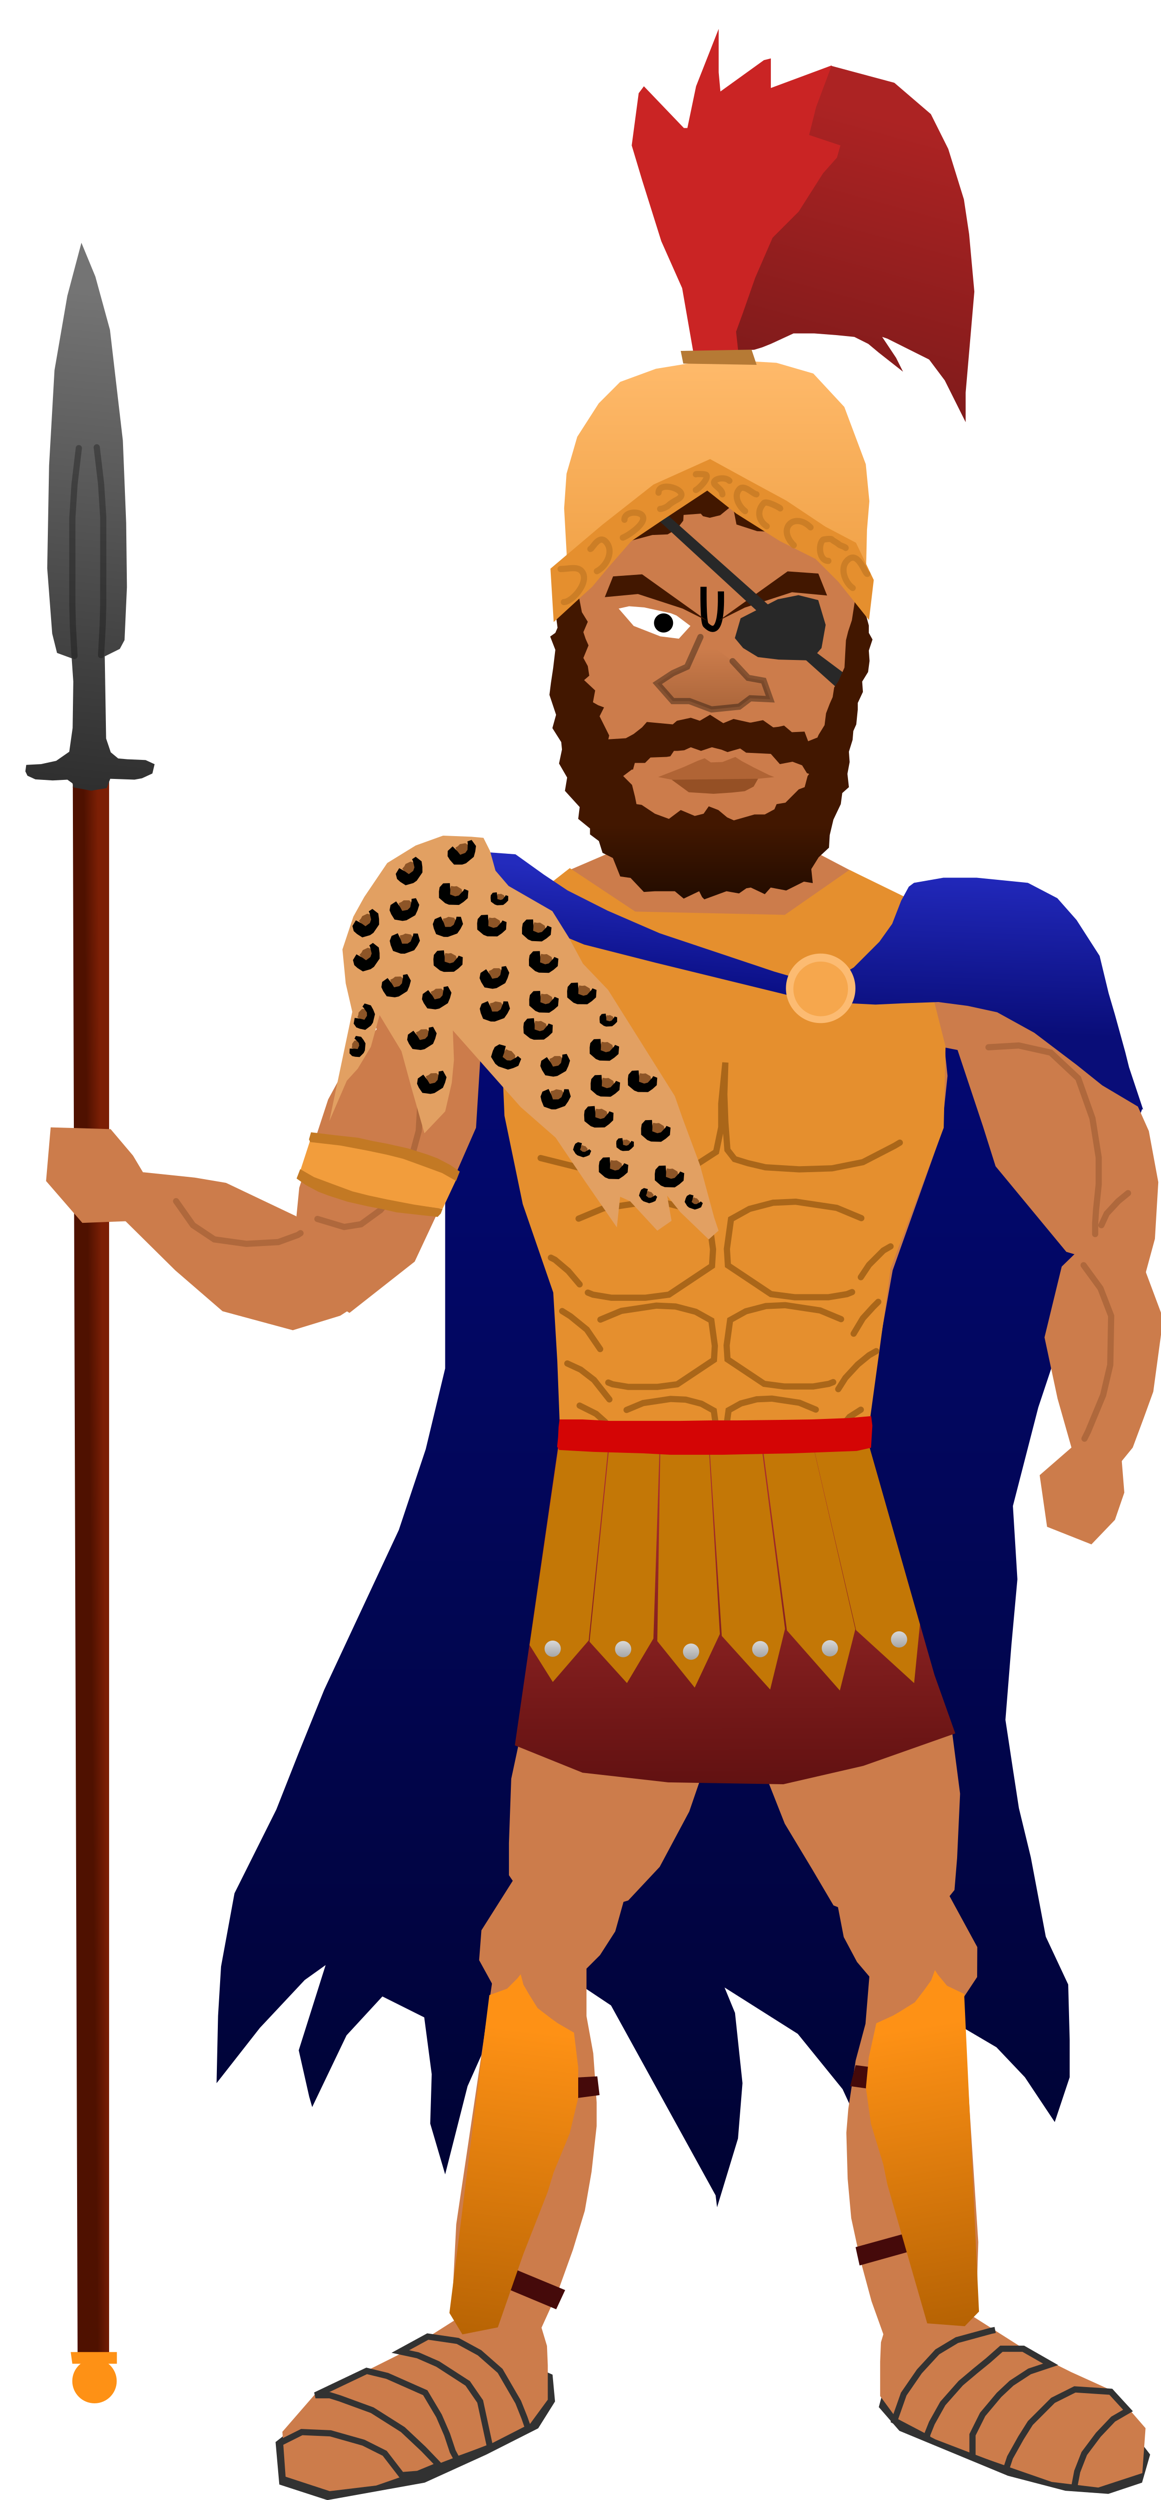 <?xml version="1.0" encoding="utf-8"?>
<svg viewBox="350.588 -110.766 187.493 403.414" xmlns="http://www.w3.org/2000/svg" style="filter: url(#filter-droppy)">
  <defs>
    <filter xmlns="http://www.w3.org/2000/svg" id="filter-droppy" height="130%">
      <feGaussianBlur in="SourceAlpha" stdDeviation="3"/>
      <feOffset dx="2" dy="2" result="offsetblur"/>
      <feComponentTransfer>
        <feFuncA type="linear" slope="1"/>
      </feComponentTransfer>
      <feMerge>
        <feMergeNode/>
        <feMergeNode in="SourceGraphic"/>
      </feMerge>
    </filter>
    <linearGradient id="gradient-0" gradientUnits="userSpaceOnUse" x1="366.251" y1="-83.858" x2="366.251" y2="-37.733" gradientTransform="matrix(-0.324, -0.946, 1.705, -0.583, 590.646, 281.916)">
      <stop offset="0" style="stop-color: rgb(116, 116, 116);"/>
      <stop offset="1" style="stop-color: rgb(44, 44, 44);"/>
    </linearGradient>
    <linearGradient id="gradient-1" gradientUnits="userSpaceOnUse" x1="375.682" y1="-255.237" x2="375.682" y2="-0.741" gradientTransform="matrix(-0.009, -1, 0.009, -0, 368.178, 436.244)">
      <stop offset="0" style="stop-color: rgba(79, 17, 0, 1)"/>
      <stop offset="1" style="stop-color: rgb(124, 31, 5);"/>
    </linearGradient>
    <linearGradient id="gradient-2" gradientUnits="userSpaceOnUse" x1="463.944" y1="-10.438" x2="463.944" y2="1.249" gradientTransform="matrix(1, -0.005, 0.004, 0.835, -0.092, 2.914)">
      <stop offset="0" style="stop-color: rgb(204, 124, 75);"/>
      <stop offset="1" style="stop-color: rgb(171, 102, 59);"/>
    </linearGradient>
    <linearGradient id="gradient-3" gradientUnits="userSpaceOnUse" x1="464.338" y1="-54.802" x2="464.338" y2="-19.179" gradientTransform="matrix(1, -0.002, 0.002, 1, 0.033, 0.789)">
      <stop offset="0" style="stop-color: rgb(255, 186, 107);"/>
      <stop offset="1" style="stop-color: rgb(240, 161, 70);"/>
    </linearGradient>
    <linearGradient id="gradient-4" gradientUnits="userSpaceOnUse" x1="485.153" y1="-102.144" x2="485.153" y2="-44.637" gradientTransform="matrix(0.965, 0.264, -0.221, 0.808, 2.043, -138.968)">
      <stop offset="0" style="stop-color: rgb(172, 35, 35);"/>
      <stop offset="1" style="stop-color: rgb(124, 26, 26);"/>
    </linearGradient>
    <linearGradient id="gradient-5" gradientUnits="userSpaceOnUse" x1="458.301" y1="34.7" x2="458.301" y2="243.411">
      <stop offset="0" style="stop-color: rgb(3, 9, 121);"/>
      <stop offset="1" style="stop-color: rgb(0, 3, 50);"/>
    </linearGradient>
    <linearGradient id="gradient-6" gradientUnits="userSpaceOnUse" x1="508.074" y1="28.865" x2="508.074" y2="66.298" gradientTransform="matrix(1, 0.031, -0.021, 0.671, 0.84, -6.186)">
      <stop offset="0" style="stop-color: rgb(33, 40, 186);"/>
      <stop offset="1" style="stop-color: rgb(9, 13, 120);"/>
    </linearGradient>
    <linearGradient id="gradient-7" gradientUnits="userSpaceOnUse" x1="444.195" y1="24.725" x2="444.195" y2="48.324" gradientTransform="matrix(0.997, 0.081, -0.066, 0.808, 5.194, -28.175)">
      <stop offset="0" style="stop-color: rgb(35, 43, 189);"/>
      <stop offset="1" style="stop-color: rgb(8, 12, 128);"/>
    </linearGradient>
    <linearGradient id="gradient-8" gradientUnits="userSpaceOnUse" x1="467.296" y1="119.172" x2="467.296" y2="175.151" gradientTransform="matrix(1, -0.004, 0.004, 0.845, -0.66, 29.334)">
      <stop offset="0" style="stop-color: rgb(167, 45, 45);"/>
      <stop offset="1" style="stop-color: rgb(97, 17, 17);"/>
    </linearGradient>
    <linearGradient id="gradient-9" gradientUnits="userSpaceOnUse" x1="430.603" y1="205.807" x2="430.603" y2="266.807" gradientTransform="matrix(0.992, 0.123, -0.118, 0.953, 27.451, -34.724)">
      <stop offset="0" style="stop-color: rgba(254, 145, 21, 1)"/>
      <stop offset="1" style="stop-color: rgba(172, 92, 1, 1)"/>
    </linearGradient>
    <linearGradient id="gradient-10" gradientUnits="userSpaceOnUse" x1="498.873" y1="205.554" x2="498.873" y2="266.554" gradientTransform="matrix(-0.965, 0.261, -0.236, -0.872, 1030.221, 306.932)">
      <stop offset="0" style="stop-color: rgba(254, 145, 21, 1)"/>
      <stop offset="1" style="stop-color: rgba(172, 92, 1, 1)"/>
    </linearGradient>
    <linearGradient id="gradient-11" gradientUnits="userSpaceOnUse" x1="463.404" y1="-16.836" x2="463.404" y2="32.357" gradientTransform="matrix(1, -0, 0, 0.261, 0.661, 24.792)">
      <stop offset="0" style="stop-color: rgb(66, 23, 0);"/>
      <stop offset="1" style="stop-color: rgb(32, 11, 0);"/>
    </linearGradient>
    <linearGradient id="gradient-12" gradientUnits="userSpaceOnUse" x1="437.843" y1="151.966" x2="437.843" y2="154.584">
      <stop offset="0" style="stop-color: rgba(216, 216, 216, 1)"/>
      <stop offset="1" style="stop-color: rgba(165, 165, 165, 1)"/>
    </linearGradient>
    <linearGradient id="gradient-13" gradientUnits="userSpaceOnUse" x1="449.221" y1="152.035" x2="449.221" y2="154.653">
      <stop offset="0" style="stop-color: rgba(216, 216, 216, 1)"/>
      <stop offset="1" style="stop-color: rgba(165, 165, 165, 1)"/>
    </linearGradient>
    <linearGradient id="gradient-14" gradientUnits="userSpaceOnUse" x1="460.191" y1="152.443" x2="460.191" y2="155.061">
      <stop offset="0" style="stop-color: rgba(216, 216, 216, 1)"/>
      <stop offset="1" style="stop-color: rgba(165, 165, 165, 1)"/>
    </linearGradient>
    <linearGradient id="gradient-15" gradientUnits="userSpaceOnUse" x1="471.365" y1="152.035" x2="471.365" y2="154.653">
      <stop offset="0" style="stop-color: rgba(216, 216, 216, 1)"/>
      <stop offset="1" style="stop-color: rgba(165, 165, 165, 1)"/>
    </linearGradient>
    <linearGradient id="gradient-16" gradientUnits="userSpaceOnUse" x1="482.607" y1="151.898" x2="482.607" y2="154.516">
      <stop offset="0" style="stop-color: rgba(216, 216, 216, 1)"/>
      <stop offset="1" style="stop-color: rgba(165, 165, 165, 1)"/>
    </linearGradient>
    <linearGradient id="gradient-17" gradientUnits="userSpaceOnUse" x1="493.781" y1="150.468" x2="493.781" y2="153.086">
      <stop offset="0" style="stop-color: rgba(216, 216, 216, 1)"/>
      <stop offset="1" style="stop-color: rgba(165, 165, 165, 1)"/>
    </linearGradient>
  </defs>
  <polygon style="fill: url(#gradient-5);" points="412.274 34.7 414.445 47.247 418.788 61.483 420.477 78.855 420.477 108.051 417.341 121.08 412.998 134.109 400.933 159.927 396.831 170.061 393.212 179.23 386.456 192.742 384.285 204.565 383.802 212.527 383.561 223.385 390.558 214.457 397.797 206.736 401.175 204.323 396.831 218.077 398.52 225.556 399.003 227.245 404.553 215.664 410.343 209.39 417.099 212.768 418.306 221.937 418.065 229.9 420.477 238.103 424.097 223.867 429.164 212.527 440.745 206.495 447.26 210.838 464.15 241.481 464.391 243.411 467.769 232.312 468.493 223.385 467.287 212.044 465.598 207.943 477.421 215.422 484.659 224.35 489.244 234.243 491.415 242.205 494.311 236.414 497.689 227.969 498.895 217.111 497.206 210.355 509.512 217.594 514.096 222.42 518.922 229.658 521.334 222.42 521.334 216.388 521.093 207.46 517.474 199.739 515.061 186.951 513.131 178.988 512.166 172.715 510.959 164.753 511.924 152.688 512.89 142.072 512.166 130.249 516.268 114.324 519.163 105.638 533.042 66.164 520.199 50.622"/>
  <polygon style="fill: rgb(50, 50, 50);" points="395.003 279.783 393.089 281.295 393.693 288.145 401.45 290.664 417.166 287.843 427.139 283.309 435.501 279.078 438.221 274.746 437.818 270.415 433.889 268.702"/>
  <polygon style="fill: rgb(204, 124, 75);" points="435.756 261.895 436.921 265.78 437.051 268.888 437.051 274.456 434.202 278.34 428.116 281.448 418.664 285.074 409.341 288.311 401.83 289.217 394.709 286.886 394.191 279.635 399.37 273.679 406.233 270.571 414.261 266.557 422.419 261.377"/>
  <polygon style="fill: rgb(204, 124, 75);" points="428.275 205.722 422.265 246.157 421.718 256.812 423.084 261.729 426.089 263.915 430.188 264.735 435.925 263.095 438.657 257.085 441.116 250.255 443.028 243.971 444.121 237.687 444.941 230.311 444.941 226.486 444.667 222.388 444.394 218.563 443.301 212.552 443.301 207.908 443.301 204.903 445.487 202.717 447.946 198.892 449.858 192.062 450.951 189.603"/>
  <polygon style="fill: rgb(204, 124, 75);" points="443.743 143.896 438.557 152.786 433.371 163.899 431.149 174.27 430.778 184.642 430.778 189.827 436.334 197.977 450.04 193.902 455.123 188.479 459.898 179.549 463.633 168.674 466.78 156.173 455.596 144.267 450.04 143.155"/>
  <polygon style="fill: rgb(204, 124, 75);" points="432.867 188.399 426.333 198.717 425.963 203.533 430.037 210.941 435.594 212.052 441.52 207.978 443.002 202.792 443.372 198.347 441.891 193.902 440.409 192.42"/>
  <polygon style="fill: rgb(50, 50, 50);" points="491.211 273.034 490.505 275.653 493.83 279.481 511.359 286.735 520.627 289.152 527.578 289.656 533.018 287.843 534.328 283.309 530.601 278.474 516.094 276.157"/>
  <polygon style="fill: rgb(204, 124, 75);" points="532.289 288.117 533.454 284.232 533.584 281.124 533.584 275.556 530.735 271.672 524.649 268.564 515.197 264.938 505.874 261.701 498.363 260.795 491.242 263.126 490.724 270.377 495.903 276.333 502.766 279.441 510.794 283.455 518.952 288.635" transform="matrix(-1, 0, 0, -1, 1024.308, 549.43)"/>
  <polygon style="fill: rgb(204, 124, 75);" points="486.265 250.415 480.254 209.98 479.707 199.325 481.073 194.408 484.078 192.222 488.177 191.402 493.914 193.042 496.646 199.052 499.106 205.882 501.017 212.166 502.111 218.45 502.93 225.826 502.93 229.651 502.655 233.749 502.383 237.574 501.291 243.585 501.291 248.229 501.291 251.234 503.476 253.42 505.935 257.245 507.848 264.075 508.94 266.534" transform="matrix(-0.997, -0.082, 0.082, -0.997, 968.169, 497.766)"/>
  <polygon style="fill: rgb(204, 124, 75);" points="481.607 198.207 476.421 189.317 471.235 178.204 469.013 167.833 468.642 157.461 468.642 152.276 474.198 144.126 487.904 148.201 491.829 153.759 496.827 160.697 502.489 172.183 503.461 181.909 493.46 197.836 487.904 198.948" transform="matrix(-0.997, -0.082, 0.082, -0.997, 957.479, 382.465)"/>
  <polygon style="fill: rgb(204, 124, 75);" points="496.306 217.844 489.698 207.775 489.328 202.959 493.403 195.551 498.96 194.44 504.885 198.514 506.367 203.7 506.737 208.145 505.257 212.59 503.775 214.072" transform="matrix(-0.997, -0.082, 0.082, -0.997, 977.604, 448.731)"/>
  <polygon style="fill: rgb(204, 124, 75);" points="492.804 32.198 512.172 31.245 519.157 34.103 522.649 42.04 523.284 47.755 520.11 55.057 511.219 58.233 496.614 55.375 488.042 44.898 492.17 35.373"/>
  <polygon style="fill: rgb(204, 124, 75);" points="508.01 51.088 516.582 51.724 523.613 56.003 533.067 63.512 538.234 70.136 541.963 78.499 543.252 84.426 530.235 86.966 513.725 79.981 508.963 75.219 498.485 65.059 497.533 64.106" transform="matrix(0.887, 0.461, -0.461, 0.887, 90.565, -232.339)"/>
  <polygon style="fill: rgb(204, 124, 75);" points="516.747 93.301 516.429 105.048 520.557 114.256 525.954 124.415 529.764 127.908 534.087 119.443 534.822 114.412 535.437 109.924 534.526 98.063 529.446 90.126 522.779 86.951 521.192 86.633" transform="matrix(0.978, 0.21, -0.21, 0.978, 34.262, -108.15)"/>
  <polygon style="fill: rgb(204, 124, 75);" points="522.725 117.572 516.058 126.779 519.113 134.62 526.733 135.757 529.535 131.037 530.01 126.414 527.488 118.524 527.171 118.206" transform="matrix(0.974, 0.227, -0.227, 0.974, 42.624, -115.354)"/>
  <polygon style="fill: rgb(204, 124, 75);" points="411.22 56.022 430.588 56.975 437.573 54.117 441.065 46.18 441.7 40.465 438.526 33.163 429.635 29.987 415.03 32.844 406.458 43.322 410.586 52.847" transform="matrix(-1, 0, 0, -1, 848.158, 86.962)"/>
  <polygon style="fill: rgb(204, 124, 75);" points="395.961 88.798 405.283 88.373 413.538 85.516 426.593 78.121 432.924 72.401 435.463 62.241 434.198 57.715 420.831 56.742 406.009 62.908 398.952 66.051 388.474 76.211 387.522 77.164" transform="matrix(-0.739, 0.673, -0.673, -0.739, 764.74, -150.474)"/>
  <polyline style="fill: none; stroke-linecap: round; stroke: rgb(175, 104, 60);" points="399.847 83.928 404.153 85.22 406.881 84.789 410.039 82.492 413.196 78.617 414.775 75.028 416.211 69.717 416.498 64.837 416.498 59.813 415.493 56.511 414.632 55.076"/>
  <polygon style="fill: rgb(204, 124, 75);" points="375.513 102.56 375.195 90.813 379.323 81.605 384.72 71.446 388.53 67.953 393.008 72.131 394.563 80.335 395.197 85.415 393.292 97.798 388.212 105.735 382.425 111.348 379.958 109.228" transform="matrix(0.287, -0.958, 0.958, 0.287, 189.845, 432.192)"/>
  <polygon style="fill: url(#gradient-1);" points="360.343 12.841 366.208 12.562 366.208 267.058 361.117 267.058"/>
  <polygon style="fill: rgb(204, 124, 75);" points="361.809 87.411 356.631 78.549 359.829 70.198 367.82 66.775 372.131 75.451 370.067 80.648 366.572 86.459 366.255 86.777" transform="matrix(0.471, -0.882, 0.882, 0.471, 124.632, 362.115)"/>
  <polygon style="fill: rgb(204, 124, 75);" points="441.207 132.171 439.894 116.837 438.909 107.207 438.253 96.151 433.329 81.885 430.374 67.62 429.717 52.284 431.031 46.221 432.674 35.595 439.827 27.94 454.516 21.631 474.83 21.883 496.385 33.17 497.997 40.872 500.294 48.36 501.608 60.843 500.623 70.116 492.745 92.227 485.523 132.885"/>
  <polygon style="fill: rgb(229, 143, 46);" points="439.865 131.755 438.961 116.625 438.589 106.859 437.933 95.803 433.009 81.537 430.054 67.272 429.397 51.936 430.711 45.873 435.376 31.401 440.606 27.317 451.174 34.332 475.334 34.859 485.763 27.602 494.518 31.871 497.227 40.045 501.288 56.1 500.99 69.219 492.425 91.879 486.838 132.673"/>
  <polygon style="fill: rgb(216, 216, 216); stroke: rgb(0, 0, 0);" points="438.786 -12.912"/>
  <polygon style="stroke: rgb(0, 0, 0); fill: rgb(204, 124, 75);" points="450.719 25.398 448.318 20.428 441.515 8.576 439.913 -5.951 439.112 -17.42 441.114 -25.066 443.916 -31.183 449.52 -36.535 461.529 -39.211 479.542 -36.535 486.345 -26.978 487.946 -11.304 485.145 2.458 484.744 12.399 481.943 18.516 478.74 24.633 475.137 28.455 469.934 29.602 453.522 28.838"/>
  <polygon style="fill: url(#gradient-3);" points="440.269 -20.335 439.691 -30.733 440.076 -36.317 441.809 -42.286 445.275 -47.677 448.741 -51.143 454.518 -53.261 463.953 -54.802 473.966 -54.224 479.935 -52.491 484.941 -47.1 488.407 -37.857 488.985 -31.888 488.6 -27.267 488.407 -19.179 480.705 -25.148 474.351 -27.844 468.959 -30.155 465.879 -32.08 464.146 -34.391 459.717 -33.813"/>
  <polygon style="fill: url(#gradient-4);" points="482.822 -102.144 493.018 -99.408 498.916 -94.352 501.725 -88.735 504.253 -80.589 505.096 -74.972 505.938 -65.703 504.534 -49.412 504.534 -44.637 501.163 -51.378 498.635 -54.749 491.894 -58.119 491.052 -58.4 493.299 -55.03 494.422 -52.783 490.49 -55.872 488.805 -57.277 486.558 -58.4 483.749 -58.681 480.098 -58.962 476.727 -58.962 473.076 -57.277 471.671 -56.715 470.377 -56.324 464.857 -56.108 464.368 -73.848"/>
  <polygon style="fill: rgb(202, 36, 36);" points="460.557 -55.913 458.751 -66.265 455.38 -73.848 452.291 -83.679 450.605 -89.297 451.729 -97.723 452.572 -98.847 459.032 -92.105 459.594 -92.105 460.998 -98.847 464.649 -108.115 464.649 -101.094 464.93 -98.004 471.952 -103.06 473.076 -103.341 473.076 -98.566 482.906 -102.217 480.378 -95.476 479.255 -90.982 484.311 -89.297 483.749 -87.331 481.502 -84.803 477.57 -78.623 473.357 -74.41 470.548 -67.95 468.582 -62.332 467.458 -59.243 467.819 -55.955"/>
  <polygon style="fill: rgb(182, 122, 53);" points="458.929 -54.098 458.52 -56.142 469.962 -56.346 470.779 -53.894"/>
  <path d="M 462.205 -18.082 C 462.205 -17.578 462.118 -12.374 462.579 -11.913 C 465.34 -9.152 465.009 -16.288 465.009 -17.334" style="stroke: rgb(0, 0, 0); fill: none;"/>
  <polygon style="fill: rgb(66, 23, 0);" points="464.62 -12.596 468.871 -14.723 476.489 -17.203 482.157 -16.671 480.741 -20.215 475.781 -20.568"/>
  <polygon style="fill: rgb(66, 23, 0);" points="446.257 -20.091 450.274 -18.082 457.47 -15.739 462.826 -16.242 461.487 -12.894 456.801 -12.56" transform="matrix(-1, 0, 0, -1, 909.083, -32.651)"/>
  <polygon style="fill: rgb(255, 255, 255);" points="460.085 -11.761 457.842 -13.443 456.907 -13.817 452.608 -14.752 450.178 -14.939 448.495 -14.565 450.925 -11.761 455.225 -10.078 458.216 -9.704"/>
  <polyline style="stroke-linecap: round; stroke: rgb(0, 0, 0); stroke-opacity: 0.34; fill: url(#gradient-2);" points="461.703 -9.975 459.556 -5.18 457.229 -4.132 454.723 -2.483 457.229 0.364 459.914 0.364 463.493 1.712 467.968 1.263 469.757 -0.086 472.979 0.064 471.905 -2.932 469.399 -3.382 466.894 -6.079"/>
  <polygon style="fill: rgb(40, 40, 40);" points="468.193 -12.997 474.193 -16.064 477.526 -16.73 480.725 -15.93 481.925 -11.931 481.259 -8.198 479.525 -6.198 474.326 -6.331 470.993 -6.731 468.593 -8.198 467.26 -9.798"/>
  <polygon style="fill: rgb(40, 40, 40);" points="478.067 -6.843 485.792 0.068 486.592 -2.865 479.673 -8.029"/>
  <polygon style="fill: rgb(66, 23, 0);" points="453.938 -26.435 456.408 -26.537 457.9 -27.412 458.929 -28.75 458.981 -29.676 461.759 -29.882 462.119 -29.47 463.2 -29.213 464.898 -29.625 466.853 -31.22 467.162 -29.985 467.522 -28.133 470.866 -27.052 473.49 -26.949 475.445 -27.567 475.857 -27.824 470.094 -32.815 465.515 -35.439 461.245 -35.799 457.18 -35.387 445.243 -24.119"/>
  <polygon style="fill: rgb(40, 40, 40);" points="471.393 -13.664 472.859 -14.997 455.794 -30.196 454.594 -29.129"/>
  <polygon style="fill: url(#gradient-11);" points="442.008 -16.836 442.559 -13.98 443.512 -12.431 442.797 -10.764 443.155 -9.692 443.631 -8.62 442.797 -6.595 443.512 -5.284 443.75 -3.736 442.917 -3.021 444.703 -1.353 444.346 0.553 445.18 1.029 446.133 1.386 445.418 2.816 446.371 4.722 446.967 5.913 446.728 6.985 448.039 8.295 447.8 9.605 449.349 10.558 448.992 12.226 450.659 13.894 451.136 15.8 451.374 16.991 452.208 17.11 454.352 18.539 456.615 19.373 458.521 17.944 460.784 18.897 462.214 18.539 463.047 17.348 464.596 17.944 466.025 19.135 467.097 19.611 470.433 18.658 472.1 18.658 473.649 17.825 474.006 16.991 475.436 16.752 476.508 15.68 477.58 14.608 478.533 14.251 479.009 12.464 479.605 11.63 480.319 9.844 480.319 6.866 480.796 5.794 481.749 4.245 481.987 2.339 482.583 0.791 483.059 -0.281 483.297 -1.83 484.012 -2.902 484.965 -5.046 485.084 -7.309 485.203 -9.453 485.561 -10.883 486.156 -12.67 486.655 -15.866 487.586 -15.063 488.539 -13.146 488.896 -11.836 488.896 -10.645 489.491 -9.572 488.896 -7.786 489.015 -6.118 488.777 -4.331 487.824 -2.783 487.943 -1.115 487.109 0.672 487.109 1.744 486.871 4.126 486.394 5.198 486.275 6.627 485.68 8.533 485.799 10.201 485.441 12.107 485.68 14.251 484.608 15.204 484.369 16.991 483.178 19.492 482.583 21.994 482.464 24.019 480.796 25.567 479.605 27.473 479.843 29.736 478.414 29.498 475.555 30.927 473.053 30.451 472.1 31.523 469.837 30.451 469.122 30.57 467.931 31.404 465.906 31.047 462.333 32.357 461.975 32 461.499 31.047 458.997 32.238 457.568 31.047 454.352 31.047 452.565 31.166 450.421 28.902 448.753 28.664 447.562 25.686 445.894 24.852 445.299 22.947 443.869 21.875 443.869 20.922 441.964 19.373 442.202 17.467 439.819 14.847 440.177 12.702 438.867 10.439 439.343 8.176 439.224 6.985 437.794 4.722 438.39 2.577 437.318 -0.639 437.556 -2.545 437.914 -4.927 438.271 -7.905 437.437 -10.049 438.271 -10.645 438.628 -11.478 438.39 -13.265"/>
  <polygon style="fill: rgb(229, 143, 46);" points="437.481 -21.005 438.003 -12.39 444.269 -18.133 446.879 -21.266 450.534 -25.443 455.495 -28.781 458.559 -30.802 462.805 -33.604 467.504 -29.881 474.552 -25.443 480.296 -22.571 483.951 -18.916 488.924 -12.707 489.694 -19.178 486.823 -25.182 481.862 -27.793 475.597 -31.97 469.455 -35.296 463.259 -38.689 454.121 -34.58 445.835 -28.067"/>
  <polygon style="fill: rgb(66, 23, 0);" points="448.29 13.16 450.623 11.411 450.817 11.411 451.108 10.342 452.76 10.342 453.635 9.467 456.259 9.37 456.842 9.273 457.425 8.398 458.008 8.398 459.077 8.301 460.146 7.815 461.798 8.398 463.547 7.815 465.102 8.204 466.074 8.593 468.114 8.01 469.086 8.69 473.07 8.884 474.528 10.536 476.569 10.148 478.123 10.731 478.901 11.994 480.65 12.577 481.33 11.994 481.913 10.731 482.01 9.273 481.816 8.301 481.427 8.01 480.553 6.26 479.095 6.844 478.512 5.289 476.471 5.386 475.208 4.317 474.334 4.511 473.459 4.608 471.807 3.442 469.863 3.831 469.669 3.831 467.045 3.248 465.393 3.928 463.255 2.568 461.603 3.54 460.146 3.054 457.911 3.54 457.231 4.123 453.052 3.734 452.275 4.608 450.914 5.677 449.651 6.358 446.541 6.552 446.25 7.912 444.112 8.69"/>
  <polygon style="fill: rgb(176, 100, 53);" points="454.628 12.261 458.719 10.809 461.088 9.84 462.218 9.462 463.187 10.163 465.071 10.163 467.171 9.409 468.194 10.109 470.078 11.185 472.501 12.477 473.362 12.854 465.448 13.393 462.379 13.393 457.696 12.962" transform="matrix(1, -0.031, 0.031, 1, -0.13, 14.452)"/>
  <polygon style="fill: rgb(149, 80, 37);" points="456.878 12.771 459.569 14.871 463.553 15.247 466.513 15.14 468.613 14.979 470.066 14.279 470.82 13.04" transform="matrix(1, -0.031, 0.031, 1, -0.211, 14.449)"/>
  <circle style="" cx="455.748" cy="-12.242" r="1.543"/>
  <path d="M 439.648 -15.617 C 441.065 -15.617 444.034 -19.094 442.444 -20.684 C 441.724 -21.404 440.302 -20.946 439.124 -20.946" style="fill: none; stroke: rgb(204, 126, 38); stroke-linecap: round;"/>
  <path d="M 444.977 -20.596 C 446.597 -21.407 447.835 -23.94 446.375 -25.401 C 445.262 -26.514 444.23 -24.178 443.929 -24.178" style="fill: none; stroke: rgb(204, 126, 38); stroke-linecap: round;"/>
  <path d="M 449.17 -26.012 C 449.939 -26.269 453.396 -28.512 452.227 -29.681 C 451.629 -30.279 449.432 -30.23 449.432 -28.895" style="fill: none; stroke: rgb(204, 126, 38); stroke-linecap: round;"/>
  <path d="M 455.197 -30.642 C 455.627 -30.642 456.34 -30.999 456.595 -31.253 C 456.918 -31.577 457.61 -31.979 457.905 -32.127 C 460.611 -33.48 454.935 -35.434 454.935 -33.262" style="fill: none; stroke: rgb(204, 126, 38); stroke-linecap: round;"/>
  <path d="M 460.962 -33.699 C 461.339 -33.825 463.179 -35.588 462.622 -36.145 C 462.481 -36.286 460.962 -36.321 460.962 -36.232" style="fill: none; stroke: rgb(204, 126, 38); stroke-linecap: round;"/>
  <path d="M 466.378 -35.184 C 465.536 -36.026 463.192 -35.4 464.107 -34.485 C 464.548 -34.045 465.243 -33.624 465.243 -33" style="fill: none; stroke: rgb(204, 126, 38); stroke-linecap: round;"/>
  <path d="M 468.911 -30.292 C 467.948 -31.015 466.946 -32.782 468.038 -33.874 C 468.794 -34.631 470.258 -33 470.746 -33" style="fill: none; stroke: rgb(204, 126, 38); stroke-linecap: round;"/>
  <path d="M 472.405 -27.847 C 471.059 -28.744 470.746 -30.38 471.969 -31.603 C 472.378 -32.012 474.589 -30.815 474.589 -30.729" style="fill: none; stroke: rgb(204, 126, 38); stroke-linecap: round;"/>
  <path d="M 476.773 -24.789 C 473.98 -27.582 476.943 -30.21 479.481 -27.672" style="fill: none; stroke: rgb(204, 126, 38); stroke-linecap: round;"/>
  <path d="M 482.363 -22.256 C 480.904 -22.256 480.651 -24.824 481.49 -25.663 C 481.575 -25.748 482.766 -25.872 482.888 -25.75 C 483.237 -25.401 483.761 -25.226 484.111 -24.877 C 484.227 -24.76 485.159 -24.489 485.159 -24.353" style="fill: none; stroke: rgb(204, 126, 38); stroke-linecap: round;"/>
  <path d="M 486.294 -17.889 C 485.148 -18.652 484.094 -21.017 485.421 -22.343 C 487.165 -24.088 488.25 -20.16 488.653 -20.16" style="fill: none; stroke: rgb(204, 126, 38); stroke-linecap: round;"/>
  <polyline style="fill: none; stroke-linecap: round; stroke: rgb(170, 102, 25);" points="435.895 74.102 441.861 75.594 446.999 76.257 451.971 76.257 457.44 75.759 461.418 74.931 464.236 73.108 465.064 69.13 465.064 65.318 465.727 58.689 465.561 63.826 465.727 68.301 466.059 72.776 467.219 74.268 469.373 74.931 472.191 75.594 477.66 75.925 482.964 75.759 487.936 74.765 493.073 72.113 493.902 71.616"/>
  <polyline style="fill: none; stroke-linecap: round; stroke: rgb(170, 102, 25);" points="442.027 83.88 446.005 82.223 452.634 81.229 456.28 81.394 460.092 82.389 463.075 84.046 463.738 88.852 463.573 91.504 456.612 96.145 452.8 96.642 447.331 96.642 444.347 96.145 443.519 95.813"/>
  <polyline style="fill: none; stroke-linecap: round; stroke: rgb(170, 102, 25);" points="465.976 93.908 469.954 95.565 476.583 96.559 480.229 96.394 484.041 95.399 487.024 93.742 487.687 88.936 487.522 86.284 480.561 81.643 476.749 81.146 471.28 81.146 468.296 81.643 467.468 81.975" transform="matrix(-1, 0, 0, -1, 953.663, 177.705)"/>
  <polyline style="fill: none; stroke-linecap: round; stroke: rgb(170, 102, 25);" points="445.549 100.17 448.935 98.76 454.577 97.914 457.681 98.054 460.926 98.901 463.465 100.311 464.029 104.402 463.889 106.66 457.963 110.61 454.719 111.033 450.064 111.033 447.524 110.61 446.819 110.327"/>
  <polyline style="fill: none; stroke-linecap: round; stroke: rgb(170, 102, 25);" points="465.934 108.706 469.32 110.116 474.962 110.962 478.066 110.822 481.311 109.975 483.85 108.564 484.414 104.474 484.273 102.216 478.348 98.266 475.104 97.843 470.449 97.843 467.909 98.266 467.204 98.549" transform="matrix(-1, 0, 0, -1, 950.348, 208.805)"/>
  <polyline style="fill: none; stroke-linecap: round; stroke: rgb(170, 102, 25);" points="449.775 114.748 452.438 113.639 456.875 112.974 459.316 113.084 461.867 113.75 463.864 114.859 464.308 118.076 464.197 119.852 459.537 122.958 456.986 123.291 453.326 123.291 451.328 122.958 450.774 122.735"/>
  <polyline style="fill: none; stroke-linecap: round; stroke: rgb(170, 102, 25);" points="465.806 121.461 468.468 122.569 472.905 123.235 475.346 123.125 477.898 122.459 479.895 121.349 480.338 118.133 480.227 116.357 475.568 113.251 473.017 112.918 469.356 112.918 467.359 113.251 466.804 113.473" transform="matrix(-1, 0, 0, -1, 946.144, 236.153)"/>
  <polyline style="fill: none; stroke-linecap: round; stroke: rgb(170, 102, 25);" points="448.325 121.005 447.828 118.685 446.336 116.696 444.845 115.37 442.524 114.21 442.193 114.044"/>
  <polyline style="fill: none; stroke-linecap: round; stroke: rgb(170, 102, 25);" points="446.999 113.05 444.513 109.901 442.359 108.243 440.204 107.249"/>
  <polyline style="fill: none; stroke-linecap: round; stroke: rgb(170, 102, 25);" points="445.508 104.929 443.353 101.78 440.701 99.625 439.375 98.796"/>
  <polyline style="fill: none; stroke-linecap: round; stroke: rgb(170, 102, 25);" points="442.193 94.487 440.37 92.333 438.215 90.51 437.552 90.178"/>
  <polyline style="fill: none; stroke-linecap: round; stroke: rgb(170, 102, 25);" points="487.604 93.327 488.93 91.338 491.25 89.018 492.41 88.355"/>
  <polyline style="fill: none; stroke-linecap: round; stroke: rgb(170, 102, 25);" points="486.444 102.443 487.936 99.957 489.593 98.133 490.422 97.305"/>
  <polyline style="fill: none; stroke-linecap: round; stroke: rgb(170, 102, 25);" points="483.958 111.392 485.118 109.569 487.107 107.415 488.93 105.923 490.09 105.26"/>
  <polyline style="fill: none; stroke-linecap: round; stroke: rgb(170, 102, 25);" points="482.301 121.171 483.626 118.519 485.781 115.867 487.604 114.707"/>
  <polygon style="fill: url(#gradient-8);" points="438.936 119.172 431.732 168.871 442.667 173.282 456.495 174.844 475.08 175.151 487.999 172.18 502.86 166.944 499.502 157.511 488.606 119.46"/>
  <polygon style="fill: url(#gradient-7);" points="477.772 45.221 477.919 48.324 454.354 42.56 442.906 39.648 434.129 36.009 410.47 33.097 411.615 30.185 415.048 27.637 418.483 26.545 426.879 24.725 431.84 25.089 436.418 28.365 440.235 30.913 446.722 34.189 455.117 37.829 473.621 44.014"/>
  <polygon style="fill: url(#gradient-6);" points="482.947 45.41 486.462 43.342 490.598 39.206 492.667 36.31 494.114 32.588 495.355 30.313 496.182 29.693 500.939 28.865 506.316 28.865 514.588 29.693 519.345 32.174 522.447 35.69 526.17 41.481 527.617 47.478 528.651 50.994 530.306 56.991 530.926 59.473 533.201 66.298 526.583 62.368 522.447 59.059 515.622 53.889 509.625 50.58 504.868 49.546 500.112 48.926 494.321 49.133 489.978 49.339 485.842 49.133 483.981 48.719"/>
  <circle style="fill: rgb(252, 187, 114);" cx="481.122" cy="46.715" r="5.611"/>
  <polygon style="fill: rgb(226, 160, 98);" points="405.476 50.504 404.417 45.914 403.887 40.44 405.653 35.143 407.418 31.965 411.126 26.491 415.717 23.666 420.131 22.077 424.722 22.254 426.664 22.43 427.724 24.549 428.606 27.727 430.725 30.199 437.788 34.26 440.436 38.498 442.732 42.735 446.793 46.973 457.563 64.1 458.799 67.631 461.625 75.224 463.92 83.699 464.626 85.818 463.037 87.23 458.446 82.816 456.328 80.168 457.034 84.229 454.738 85.818 450.324 81.051 448.735 80.344 448.205 85.288 443.085 77.872 438.318 70.81 432.667 65.866 421.72 53.506 421.897 58.273 421.544 61.981 420.484 66.572 417.13 70.103 415.011 62.688 413.422 56.861 409.89 51.034 408.478 56.155 406.359 59.686 404.593 61.628 401.768 68.161"/>
  <polygon style="fill: rgb(141, 85, 39);" points="412.969 32.967 413.322 34.605 414.231 34.605 415.413 33.242 414.686 32.515 413.777 32.515 413.413 32.787"/>
  <polygon style="fill: rgb(0, 1, 0);" points="412.56 32.681 413.222 33.625 413.545 34.218 414.408 34.056 414.84 33.625 415.055 32.6 415.055 32.277 415.757 32.169 416.296 33.247 416.026 34.11 415.649 34.919 414.246 35.728 413.599 35.836 412.305 35.62 411.765 34.757 411.496 34.11 411.659 33.273"/>
  <polygon style="fill: rgb(141, 85, 39);" points="420.899 30.539 421.252 32.177 422.161 32.177 423.343 30.814 422.616 30.087 421.707 30.087 421.343 30.359" transform="matrix(0.854, 0.521, -0.521, 0.854, 77.898, -215.172)"/>
  <polygon style="fill: rgb(0, 1, 0);" points="420.302 30.035 420.964 30.979 421.287 31.572 422.15 31.41 422.582 30.979 422.797 29.954 422.797 29.631 423.499 29.523 424.038 30.601 423.768 31.464 423.391 32.273 421.988 33.082 421.341 33.19 420.047 32.974 419.507 32.111 419.238 31.464 419.401 30.627" transform="matrix(0.854, 0.521, -0.521, 0.854, 77.944, -214.888)"/>
  <polygon style="fill: rgb(141, 85, 39);" points="419.954 35.774 420.307 37.412 421.216 37.412 422.398 36.049 421.671 35.322 420.762 35.322 420.398 35.594" transform="matrix(0.985, 0.173, -0.173, 0.985, 12.668, -72.412)"/>
  <polygon style="fill: rgb(0, 1, 0);" points="419.472 35.431 420.134 36.375 420.457 36.968 421.32 36.806 421.752 36.375 421.967 35.35 421.967 35.027 422.669 34.919 423.208 35.997 422.938 36.86 422.561 37.669 421.158 38.478 420.511 38.586 419.217 38.37 418.677 37.507 418.408 36.86 418.571 36.023" transform="matrix(0.985, 0.173, -0.173, 0.985, 12.729, -72.342)"/>
  <polygon style="fill: rgb(141, 85, 39);" points="412.997 38.475 413.35 40.113 414.259 40.113 415.441 38.75 414.714 38.023 413.805 38.023 413.441 38.295" transform="matrix(0.985, 0.173, -0.173, 0.985, 13.03, -71.166)"/>
  <polygon style="fill: rgb(0, 1, 0);" points="412.515 38.132 413.177 39.076 413.5 39.669 414.363 39.507 414.795 39.076 415.01 38.051 415.01 37.728 415.712 37.62 416.251 38.698 415.981 39.561 415.604 40.37 414.201 41.179 413.554 41.287 412.26 41.071 411.72 40.208 411.451 39.561 411.614 38.724" transform="matrix(0.985, 0.173, -0.173, 0.985, 13.092, -71.096)"/>
  <polygon style="fill: rgb(141, 85, 39);" points="420.224 41.644 420.577 43.282 421.486 43.282 422.668 41.919 421.941 41.192 421.032 41.192 420.668 41.464" transform="matrix(0.874, 0.485, -0.485, 0.874, 73.42, -199.172)"/>
  <polygon style="fill: rgb(0, 1, 0);" points="419.636 41.16 420.298 42.104 420.621 42.697 421.484 42.535 421.916 42.104 422.131 41.079 422.131 40.756 422.833 40.648 423.372 41.726 423.102 42.589 422.725 43.398 421.322 44.207 420.675 44.315 419.381 44.099 418.841 43.236 418.572 42.589 418.735 41.752" transform="matrix(0.874, 0.485, -0.485, 0.874, 73.479, -198.912)"/>
  <polygon style="fill: rgb(141, 85, 39);" points="427.269 35.846 427.622 37.484 428.531 37.484 429.713 36.121 428.986 35.394 428.077 35.394 427.713 35.666" transform="matrix(0.861, 0.508, -0.508, 0.861, 77.918, -212.621)"/>
  <polygon style="fill: rgb(0, 1, 0);" points="426.675 35.349 427.337 36.293 427.66 36.886 428.523 36.724 428.955 36.293 429.17 35.268 429.17 34.945 429.872 34.837 430.411 35.915 430.141 36.778 429.764 37.587 428.361 38.396 427.714 38.504 426.42 38.288 425.88 37.425 425.611 36.778 425.774 35.941" transform="matrix(0.861, 0.508, -0.508, 0.861, 77.969, -212.345)"/>
  <polygon style="fill: rgb(141, 85, 39);" points="434.316 36.435 434.669 38.073 435.578 38.073 436.76 36.71 436.033 35.983 435.124 35.983 434.76 36.255" transform="matrix(0.844, 0.537, -0.537, 0.844, 87.876, -227.917)"/>
  <polygon style="fill: rgb(0, 1, 0);" points="433.714 35.922 434.376 36.866 434.699 37.459 435.562 37.297 435.994 36.866 436.209 35.841 436.209 35.518 436.911 35.41 437.45 36.488 437.18 37.351 436.803 38.16 435.4 38.969 434.753 39.077 433.459 38.861 432.919 37.998 432.65 37.351 432.813 36.514" transform="matrix(0.844, 0.537, -0.537, 0.844, 87.916, -227.621)"/>
  <polygon style="fill: rgb(141, 85, 39);" points="427.505 43.92 427.858 45.558 428.767 45.558 429.949 44.195 429.222 43.468 428.313 43.468 427.949 43.74"/>
  <polygon style="fill: rgb(0, 1, 0);" points="427.096 43.634 427.758 44.578 428.081 45.171 428.944 45.009 429.376 44.578 429.591 43.553 429.591 43.23 430.293 43.122 430.832 44.2 430.562 45.063 430.185 45.872 428.782 46.681 428.135 46.789 426.841 46.573 426.301 45.71 426.032 45.063 426.195 44.226"/>
  <polygon style="fill: rgb(141, 85, 39);" points="435.435 41.492 435.788 43.13 436.697 43.13 437.879 41.767 437.152 41.04 436.243 41.04 435.879 41.312" transform="matrix(0.854, 0.521, -0.521, 0.854, 85.724, -221.138)"/>
  <polygon style="fill: rgb(0, 1, 0);" points="434.838 40.988 435.5 41.932 435.823 42.525 436.686 42.363 437.118 41.932 437.333 40.907 437.333 40.584 438.035 40.476 438.574 41.554 438.304 42.417 437.927 43.226 436.524 44.035 435.877 44.143 434.583 43.927 434.043 43.064 433.774 42.417 433.937 41.58" transform="matrix(0.854, 0.521, -0.521, 0.854, 85.77, -220.854)"/>
  <polygon style="fill: rgb(141, 85, 39);" points="427.533 49.428 427.886 51.066 428.795 51.066 429.977 49.703 429.25 48.976 428.341 48.976 427.977 49.248" transform="matrix(0.985, 0.173, -0.173, 0.985, 15.148, -73.518)"/>
  <polygon style="fill: rgb(0, 1, 0);" points="427.051 49.085 427.713 50.029 428.036 50.622 428.899 50.46 429.331 50.029 429.546 49.004 429.546 48.681 430.248 48.573 430.787 49.651 430.517 50.514 430.14 51.323 428.737 52.132 428.09 52.24 426.796 52.024 426.256 51.161 425.987 50.514 426.15 49.677" transform="matrix(0.985, 0.173, -0.173, 0.985, 15.209, -73.449)"/>
  <polygon style="fill: rgb(141, 85, 39);" points="434.76 52.597 435.113 54.235 436.022 54.235 437.204 52.872 436.477 52.145 435.568 52.145 435.204 52.417" transform="matrix(0.874, 0.485, -0.485, 0.874, 80.56, -204.849)"/>
  <polygon style="fill: rgb(0, 1, 0);" points="434.172 52.113 434.834 53.057 435.157 53.65 436.02 53.488 436.452 53.057 436.667 52.032 436.667 51.709 437.369 51.601 437.908 52.679 437.638 53.542 437.261 54.351 435.858 55.16 435.211 55.268 433.917 55.052 433.377 54.189 433.108 53.542 433.271 52.705" transform="matrix(0.874, 0.485, -0.485, 0.874, 80.619, -204.589)"/>
  <polygon style="fill: rgb(141, 85, 39);" points="441.805 46.799 442.158 48.437 443.067 48.437 444.249 47.074 443.522 46.347 442.613 46.347 442.249 46.619" transform="matrix(0.861, 0.508, -0.508, 0.861, 85.497, -218.487)"/>
  <polygon style="fill: rgb(0, 1, 0);" points="441.211 46.302 441.873 47.246 442.196 47.839 443.059 47.677 443.491 47.246 443.706 46.221 443.706 45.898 444.408 45.79 444.947 46.868 444.677 47.731 444.3 48.54 442.897 49.349 442.25 49.457 440.956 49.241 440.416 48.378 440.147 47.731 440.31 46.894" transform="matrix(0.861, 0.508, -0.508, 0.861, 85.548, -218.211)"/>
  <polygon style="fill: rgb(141, 85, 39);" points="437.316 58.097 437.669 59.735 438.578 59.735 439.76 58.372 439.033 57.645 438.124 57.645 437.76 57.917"/>
  <polygon style="fill: rgb(0, 1, 0);" points="436.907 57.811 437.569 58.755 437.892 59.348 438.755 59.186 439.187 58.755 439.402 57.73 439.402 57.407 440.104 57.299 440.643 58.377 440.373 59.24 439.996 60.049 438.593 60.858 437.946 60.966 436.652 60.75 436.112 59.887 435.843 59.24 436.006 58.403"/>
  <polygon style="fill: rgb(141, 85, 39);" points="445.246 55.669 445.599 57.307 446.508 57.307 447.69 55.944 446.963 55.217 446.054 55.217 445.69 55.489" transform="matrix(0.854, 0.521, -0.521, 0.854, 94.537, -224.173)"/>
  <polygon style="fill: rgb(0, 1, 0);" points="444.649 55.165 445.311 56.109 445.634 56.702 446.497 56.54 446.929 56.109 447.144 55.084 447.144 54.761 447.846 54.653 448.385 55.731 448.115 56.594 447.738 57.403 446.335 58.212 445.688 58.32 444.394 58.104 443.854 57.241 443.585 56.594 443.748 55.757" transform="matrix(0.854, 0.521, -0.521, 0.854, 94.583, -223.888)"/>
  <polygon style="fill: rgb(141, 85, 39);" points="437.344 63.605 437.697 65.243 438.606 65.243 439.788 63.88 439.061 63.153 438.152 63.153 437.788 63.425" transform="matrix(0.985, 0.173, -0.173, 0.985, 17.752, -75.003)"/>
  <polygon style="fill: rgb(0, 1, 0);" points="436.862 63.262 437.524 64.206 437.847 64.799 438.71 64.637 439.142 64.206 439.357 63.181 439.357 62.858 440.059 62.75 440.598 63.828 440.328 64.691 439.951 65.5 438.548 66.309 437.901 66.417 436.607 66.201 436.067 65.338 435.798 64.691 435.961 63.854" transform="matrix(0.985, 0.173, -0.173, 0.985, 17.813, -74.934)"/>
  <polygon style="fill: rgb(141, 85, 39);" points="444.571 66.774 444.924 68.412 445.833 68.412 447.015 67.049 446.288 66.322 445.379 66.322 445.015 66.594" transform="matrix(0.874, 0.485, -0.485, 0.874, 88.67, -207.829)"/>
  <polygon style="fill: rgb(0, 1, 0);" points="443.983 66.29 444.645 67.234 444.968 67.827 445.831 67.665 446.263 67.234 446.478 66.209 446.478 65.886 447.18 65.778 447.719 66.856 447.449 67.719 447.072 68.528 445.669 69.337 445.022 69.445 443.728 69.229 443.188 68.366 442.919 67.719 443.082 66.882" transform="matrix(0.874, 0.485, -0.485, 0.874, 88.729, -207.568)"/>
  <polygon style="fill: rgb(141, 85, 39);" points="451.616 60.976 451.969 62.614 452.878 62.614 454.06 61.251 453.333 60.524 452.424 60.524 452.06 60.796" transform="matrix(0.861, 0.508, -0.508, 0.861, 94.059, -221.505)"/>
  <polygon style="fill: rgb(0, 1, 0);" points="451.022 60.479 451.684 61.423 452.007 62.016 452.87 61.854 453.302 61.423 453.517 60.398 453.517 60.075 454.219 59.967 454.758 61.045 454.488 61.908 454.111 62.717 452.708 63.526 452.061 63.634 450.767 63.418 450.227 62.555 449.958 61.908 450.121 61.071" transform="matrix(0.861, 0.508, -0.508, 0.861, 94.111, -221.229)"/>
  <polygon style="fill: rgb(141, 85, 39);" points="445.406 61.473 445.759 63.111 446.668 63.111 447.85 61.748 447.123 61.021 446.214 61.021 445.85 61.293" transform="matrix(0.854, 0.521, -0.521, 0.854, 97.581, -223.408)"/>
  <polygon style="fill: rgb(0, 1, 0);" points="444.809 60.969 445.471 61.913 445.794 62.506 446.657 62.344 447.089 61.913 447.304 60.888 447.304 60.565 448.006 60.457 448.545 61.535 448.275 62.398 447.898 63.207 446.495 64.016 445.848 64.124 444.554 63.908 444.014 63.045 443.745 62.398 443.908 61.561" transform="matrix(0.854, 0.521, -0.521, 0.854, 97.628, -223.124)"/>
  <polygon style="fill: rgb(141, 85, 39);" points="453.556 68.737 453.909 70.375 454.818 70.375 456 69.012 455.273 68.285 454.364 68.285 454 68.557" transform="matrix(0.854, 0.521, -0.521, 0.854, 102.554, -226.588)"/>
  <polygon style="fill: rgb(0, 1, 0);" points="452.959 68.233 453.621 69.177 453.944 69.77 454.807 69.608 455.239 69.177 455.454 68.152 455.454 67.829 456.156 67.721 456.695 68.799 456.425 69.662 456.048 70.471 454.645 71.28 453.998 71.388 452.704 71.172 452.164 70.309 451.895 69.662 452.058 68.825" transform="matrix(0.854, 0.521, -0.521, 0.854, 102.6, -226.304)"/>
  <polygon style="fill: rgb(141, 85, 39);" points="446.735 74.761 447.088 76.399 447.997 76.399 449.179 75.036 448.452 74.309 447.543 74.309 447.179 74.581" transform="matrix(0.854, 0.521, -0.521, 0.854, 104.692, -222.157)"/>
  <polygon style="fill: rgb(0, 1, 0);" points="446.138 74.257 446.8 75.201 447.123 75.794 447.986 75.632 448.418 75.201 448.633 74.176 448.633 73.853 449.335 73.745 449.874 74.823 449.604 75.686 449.227 76.495 447.824 77.304 447.177 77.412 445.883 77.196 445.343 76.333 445.074 75.686 445.237 74.849" transform="matrix(0.854, 0.521, -0.521, 0.854, 104.739, -221.873)"/>
  <polygon style="fill: rgb(141, 85, 39);" points="455.77 76.089 456.123 77.727 457.032 77.727 458.214 76.364 457.487 75.637 456.578 75.637 456.214 75.909" transform="matrix(0.854, 0.521, -0.521, 0.854, 106.704, -226.666)"/>
  <polygon style="fill: rgb(0, 1, 0);" points="455.173 75.585 455.835 76.529 456.158 77.122 457.021 76.96 457.453 76.529 457.668 75.504 457.668 75.181 458.37 75.073 458.909 76.151 458.639 77.014 458.262 77.823 456.859 78.632 456.212 78.74 454.918 78.524 454.378 77.661 454.109 77.014 454.272 76.177" transform="matrix(0.854, 0.521, -0.521, 0.854, 106.75, -226.382)"/>
  <polygon style="fill: rgb(141, 85, 39);" points="435.485 47.921 435.838 49.559 436.747 49.559 437.929 48.196 437.202 47.469 436.293 47.469 435.929 47.741" transform="matrix(0.854, 0.521, -0.521, 0.854, 89.077, -220.224)"/>
  <polygon style="fill: rgb(0, 1, 0);" points="434.888 47.417 435.55 48.361 435.873 48.954 436.736 48.792 437.168 48.361 437.383 47.336 437.383 47.013 438.085 46.905 438.624 47.983 438.354 48.846 437.977 49.655 436.574 50.464 435.927 50.572 434.633 50.356 434.093 49.493 433.824 48.846 433.987 48.009" transform="matrix(0.854, 0.521, -0.521, 0.854, 89.124, -219.94)"/>
  <polygon style="fill: rgb(141, 85, 39);" points="418.273 47.336 418.626 48.974 419.535 48.974 420.717 47.611 419.99 46.884 419.081 46.884 418.717 47.156" transform="matrix(0.999, -0.039, 0.039, 0.999, -1.542, 16.294)"/>
  <polygon style="fill: rgb(0, 1, 0);" points="417.881 47.062 418.543 48.006 418.866 48.599 419.729 48.437 420.161 48.006 420.376 46.981 420.376 46.658 421.078 46.55 421.617 47.628 421.347 48.491 420.97 49.3 419.567 50.109 418.92 50.217 417.626 50.001 417.086 49.138 416.817 48.491 416.98 47.654" transform="matrix(0.999, -0.039, 0.039, 0.999, -1.56, 16.284)"/>
  <polygon style="fill: rgb(141, 85, 39);" points="415.881 53.891 416.234 55.529 417.143 55.529 418.325 54.166 417.598 53.439 416.689 53.439 416.325 53.711" transform="matrix(0.999, -0.039, 0.039, 0.999, -1.798, 16.207)"/>
  <polygon style="fill: rgb(0, 1, 0);" points="415.489 53.617 416.151 54.561 416.474 55.154 417.337 54.992 417.769 54.561 417.984 53.536 417.984 53.213 418.686 53.105 419.225 54.183 418.955 55.046 418.578 55.855 417.175 56.664 416.528 56.772 415.234 56.556 414.694 55.693 414.425 55.046 414.588 54.209" transform="matrix(0.999, -0.039, 0.039, 0.999, -1.816, 16.196)"/>
  <polygon style="fill: rgb(141, 85, 39);" points="417.475 60.978 417.828 62.616 418.737 62.616 419.92 61.253 419.192 60.526 418.283 60.526 417.919 60.798" transform="matrix(0.999, -0.039, 0.039, 0.999, -2.072, 16.274)"/>
  <polygon style="fill: rgb(0, 1, 0);" points="417.084 60.704 417.745 61.648 418.068 62.241 418.931 62.079 419.364 61.648 419.578 60.623 419.578 60.3 420.28 60.192 420.819 61.27 420.549 62.133 420.172 62.942 418.769 63.751 418.123 63.859 416.828 63.643 416.288 62.78 416.019 62.133 416.182 61.296" transform="matrix(0.999, -0.039, 0.039, 0.999, -2.09, 16.263)"/>
  <polygon style="fill: rgb(141, 85, 39);" points="411.718 45.387 412.071 47.025 412.98 47.025 414.162 45.662 413.435 44.935 412.526 44.935 412.162 45.207" transform="matrix(0.999, -0.039, 0.039, 0.999, -1.472, 16.039)"/>
  <polygon style="fill: rgb(0, 1, 0);" points="411.326 45.113 411.988 46.057 412.311 46.65 413.174 46.488 413.606 46.057 413.821 45.032 413.821 44.709 414.523 44.601 415.062 45.679 414.792 46.542 414.415 47.351 413.012 48.16 412.365 48.268 411.071 48.052 410.531 47.189 410.262 46.542 410.425 45.705" transform="matrix(0.999, -0.039, 0.039, 0.999, -1.49, 16.028)"/>
  <polygon style="fill: rgb(141, 85, 39);" points="406.91 40.708 407.263 42.346 408.172 42.346 409.354 40.983 408.627 40.256 407.718 40.256 407.354 40.528" transform="matrix(0.902, -0.431, 0.431, 0.902, 22.063, 179.966)"/>
  <polygon style="fill: rgb(0, 1, 0);" points="406.72 40.507 407.382 41.451 407.705 42.044 408.568 41.882 409 41.451 409.215 40.426 409.215 40.103 409.917 39.995 410.456 41.073 410.186 41.936 409.809 42.745 408.406 43.554 407.759 43.662 406.465 43.446 405.925 42.583 405.656 41.936 405.819 41.099" transform="matrix(0.902, -0.431, 0.431, 0.902, 21.828, 179.985)"/>
  <polygon style="fill: rgb(141, 85, 39);" points="413.819 26.801 414.172 28.439 415.081 28.439 416.263 27.076 415.536 26.349 414.627 26.349 414.263 26.621" transform="matrix(0.902, -0.431, 0.431, 0.902, 28.732, 181.586)"/>
  <polygon style="fill: rgb(0, 1, 0);" points="413.629 26.6 414.291 27.544 414.614 28.137 415.477 27.975 415.909 27.544 416.124 26.519 416.124 26.196 416.826 26.088 417.365 27.166 417.095 28.029 416.718 28.838 415.315 29.647 414.668 29.755 413.374 29.539 412.834 28.676 412.565 28.029 412.728 27.192" transform="matrix(0.902, -0.431, 0.431, 0.902, 28.498, 181.605)"/>
  <polygon style="fill: rgb(141, 85, 39);" points="422.287 24.007 422.64 25.645 423.549 25.645 424.731 24.282 424.004 23.555 423.095 23.555 422.731 23.827" transform="matrix(0.986, -0.166, 0.166, 0.986, 1.771, 70.453)"/>
  <polygon style="fill: rgb(0, 1, 0);" points="421.955 23.765 422.617 24.709 422.94 25.302 423.803 25.14 424.235 24.709 424.45 23.684 424.45 23.361 425.152 23.253 425.691 24.331 425.421 25.194 425.044 26.003 423.641 26.812 422.994 26.92 421.7 26.704 421.16 25.841 420.891 25.194 421.054 24.357" transform="matrix(0.986, -0.166, 0.166, 0.986, 1.688, 70.423)"/>
  <polygon style="fill: rgb(141, 85, 39);" points="406.821 35.216 407.174 36.854 408.083 36.854 409.265 35.491 408.538 34.764 407.629 34.764 407.265 35.036" transform="matrix(0.902, -0.431, 0.431, 0.902, 24.421, 179.391)"/>
  <polygon style="fill: rgb(0, 1, 0);" points="406.631 35.015 407.293 35.959 407.616 36.552 408.479 36.39 408.911 35.959 409.126 34.934 409.126 34.611 409.828 34.503 410.367 35.581 410.097 36.444 409.72 37.253 408.317 38.062 407.67 38.17 406.376 37.954 405.836 37.091 405.567 36.444 405.73 35.607" transform="matrix(0.902, -0.431, 0.431, 0.902, 24.187, 179.41)"/>
  <polygon style="fill: rgb(141, 85, 39);" points="406.201 50.385 406.51 51.815 407.303 51.815 408.335 50.625 407.7 49.991 406.907 49.991 406.589 50.228" transform="matrix(0.69, -0.724, 0.724, 0.69, 89.539, 310.724)"/>
  <polygon style="fill: rgb(0, 1, 0);" points="406.205 50.203 406.782 51.027 407.064 51.544 407.818 51.403 408.195 51.027 408.382 50.132 408.382 49.85 408.995 49.756 409.465 50.697 409.23 51.45 408.901 52.156 407.676 52.862 407.111 52.957 405.982 52.768 405.511 52.015 405.276 51.45 405.418 50.72" transform="matrix(0.69, -0.724, 0.724, 0.69, 89.243, 310.939)"/>
  <polygon style="fill: rgb(141, 85, 39);" points="405.217 55.611 405.466 56.781 406.103 56.781 406.934 55.808 406.423 55.289 405.785 55.289 405.529 55.483" transform="matrix(0.579, -0.816, 0.816, 0.579, 125.385, 354.782)"/>
  <polygon style="fill: rgb(0, 1, 0);" points="405.276 55.444 405.74 56.118 405.967 56.541 406.574 56.426 406.877 56.118 407.027 55.386 407.027 55.155 407.52 55.078 407.898 55.848 407.709 56.464 407.445 57.042 406.459 57.62 406.005 57.698 405.097 57.543 404.718 56.927 404.529 56.464 404.643 55.867" transform="matrix(0.579, -0.816, 0.816, 0.579, 125.155, 355.044)"/>
  <polygon style="fill: rgb(141, 85, 39);" points="429.47 57.295 429.823 58.933 430.732 58.933 431.914 57.57 431.187 56.843 430.278 56.843 429.914 57.115" transform="matrix(0.659, 0.752, -0.752, 0.659, 190.387, -304.19)"/>
  <polygon style="fill: rgb(0, 1, 0);" points="428.827 56.636 429.489 57.58 429.812 58.173 430.675 58.011 431.107 57.58 431.322 56.555 431.322 56.232 432.024 56.124 432.563 57.202 432.293 58.065 431.916 58.874 430.513 59.683 429.866 59.791 428.572 59.575 428.032 58.712 427.763 58.065 427.926 57.228" transform="matrix(0.659, 0.752, -0.752, 0.659, 190.259, -303.768)"/>
  <polygon style="fill: rgb(141, 85, 39);" points="442.089 72.483 442.301 73.467 442.847 73.467 443.558 72.648 443.121 72.211 442.574 72.211 442.356 72.375" transform="matrix(0.659, 0.752, -0.752, 0.659, 205.768, -308.216)"/>
  <polygon style="fill: rgb(0, 1, 0);" points="441.702 72.087 442.1 72.654 442.294 73.01 442.813 72.913 443.073 72.654 443.202 72.038 443.202 71.844 443.624 71.779 443.948 72.427 443.785 72.946 443.559 73.432 442.716 73.918 442.327 73.983 441.549 73.853 441.224 73.334 441.063 72.946 441.161 72.442" transform="matrix(0.659, 0.752, -0.752, 0.659, 205.691, -307.963)"/>
  <polygon style="fill: rgb(141, 85, 39);" points="452.737 79.893 452.949 80.877 453.495 80.877 454.206 80.058 453.769 79.621 453.222 79.621 453.004 79.785" transform="matrix(0.659, 0.752, -0.752, 0.659, 214.972, -313.698)"/>
  <polygon style="fill: rgb(0, 1, 0);" points="452.35 79.497 452.748 80.064 452.942 80.42 453.461 80.323 453.721 80.064 453.85 79.448 453.85 79.254 454.272 79.189 454.596 79.837 454.433 80.356 454.207 80.842 453.364 81.328 452.975 81.393 452.197 81.263 451.872 80.744 451.711 80.356 451.809 79.852" transform="matrix(0.659, 0.752, -0.752, 0.659, 214.895, -313.444)"/>
  <polygon style="fill: rgb(141, 85, 39);" points="460.108 80.915 460.32 81.899 460.866 81.899 461.577 81.08 461.14 80.643 460.593 80.643 460.375 80.807" transform="matrix(0.659, 0.752, -0.752, 0.659, 218.254, -318.893)"/>
  <polygon style="fill: rgb(0, 1, 0);" points="459.721 80.519 460.119 81.086 460.313 81.442 460.832 81.345 461.092 81.086 461.221 80.47 461.221 80.276 461.643 80.211 461.967 80.859 461.804 81.378 461.578 81.864 460.735 82.35 460.346 82.415 459.568 82.285 459.243 81.766 459.082 81.378 459.18 80.874" transform="matrix(0.659, 0.752, -0.752, 0.659, 218.177, -318.64)"/>
  <polygon style="fill: rgb(141, 85, 39);" points="448.83 71.312 449.042 72.296 449.588 72.296 450.299 71.477 449.862 71.04 449.315 71.04 449.097 71.204" transform="matrix(0.891, 0.455, -0.455, 0.891, 81.78, -196.621)"/>
  <polygon style="fill: rgb(0, 1, 0);" points="448.481 71.031 448.879 71.598 449.073 71.954 449.592 71.857 449.852 71.598 449.981 70.982 449.981 70.788 450.403 70.723 450.727 71.371 450.564 71.89 450.338 72.376 449.495 72.862 449.106 72.927 448.328 72.797 448.003 72.278 447.842 71.89 447.94 71.386" transform="matrix(0.891, 0.455, -0.455, 0.891, 81.82, -196.476)"/>
  <polygon style="fill: rgb(141, 85, 39);" points="446.13 51.241 446.342 52.225 446.888 52.225 447.599 51.406 447.162 50.969 446.615 50.969 446.397 51.133" transform="matrix(0.891, 0.455, -0.455, 0.891, 72.356, -197.589)"/>
  <polygon style="fill: rgb(0, 1, 0);" points="445.781 50.96 446.179 51.527 446.373 51.883 446.892 51.786 447.152 51.527 447.281 50.911 447.281 50.717 447.703 50.652 448.027 51.3 447.864 51.819 447.638 52.305 446.795 52.791 446.406 52.856 445.628 52.726 445.303 52.207 445.142 51.819 445.24 51.315" transform="matrix(0.891, 0.455, -0.455, 0.891, 72.397, -197.444)"/>
  <polygon style="fill: rgb(141, 85, 39);" points="428.541 31.682 428.753 32.666 429.299 32.666 430.01 31.847 429.573 31.41 429.026 31.41 428.808 31.574" transform="matrix(0.891, 0.455, -0.455, 0.891, 61.536, -191.729)"/>
  <polygon style="fill: rgb(0, 1, 0);" points="428.192 31.401 428.59 31.968 428.784 32.324 429.303 32.227 429.563 31.968 429.692 31.352 429.692 31.158 430.114 31.093 430.438 31.741 430.275 32.26 430.049 32.746 429.206 33.232 428.817 33.297 428.039 33.167 427.714 32.648 427.553 32.26 427.651 31.756" transform="matrix(0.891, 0.455, -0.455, 0.891, 61.577, -191.585)"/>
  <polygon style="fill: rgb(195, 119, 6);" points="439.029 118.923 446.977 119.132 443.658 151.943 437.861 158.648 434.113 152.685"/>
  <polygon style="fill: rgb(195, 119, 6);" points="447.13 119.132 455.152 119.236 454.11 151.635 449.839 158.823 443.797 152.156"/>
  <polygon style="fill: rgb(195, 119, 6);" points="455.256 119.132 462.965 119.236 464.841 150.906 460.778 159.553 454.735 152.052"/>
  <polygon style="fill: rgb(195, 119, 6);" points="463.07 119.236 471.404 119.34 475.363 150.072 472.966 159.865 465.153 151.218"/>
  <polygon style="fill: rgb(195, 119, 6);" points="471.562 119.186 479.634 119.394 486.718 150.127 484.218 160.023 475.675 150.335"/>
  <polygon style="fill: rgb(195, 119, 6);" points="479.648 119.345 488.608 119.345 497.15 149.348 496.213 158.828 486.837 150.286"/>
  <polyline style="fill: none; stroke: rgb(50, 50, 50);" points="393.895 281.395 397.32 279.683 401.954 279.884 407.293 281.395 410.718 283.108 413.438 286.634 416.058 286.432 419.483 285.022 416.964 282.403 413.64 279.28 408.704 276.157 403.465 274.243 401.853 273.739 399.536 273.739 407.797 269.81 411.121 270.616 417.267 273.336 419.483 277.063 420.792 280.086 421.699 282.806 422.404 284.115 427.744 282.201 426.132 274.746 424.117 271.825 419.281 268.702 416.058 267.292 413.237 266.687 417.669 264.269 422.505 264.974 426.031 266.889 429.355 269.81 432.277 274.847 433.284 277.366 433.99 279.38"/>
  <polygon style="fill: rgb(69, 10, 10);" points="429.608 256.192 430.618 252.945 439.854 256.77 438.411 259.872"/>
  <polygon style="fill: rgb(69, 10, 10);" points="441.225 222.495 445.049 222.279 445.41 225.309 441.009 225.887"/>
  <polygon style="fill: url(#gradient-9);" points="427.615 209.175 430.49 208.129 432.129 206.49 432.675 205.807 433.121 207.498 434.041 209.085 435.407 211.27 437.729 213.046 438.685 213.728 441.28 215.231 441.963 220.831 441.963 225.748 440.597 231.484 438.002 237.767 437.046 240.908 433.085 251.015 428.986 262.786 423.258 263.921 421.166 260.466"/>
  <polyline style="fill: none; stroke: rgb(50, 50, 50);" points="522.045 288.699 522.55 286.049 523.686 283.146 525.957 280.117 528.355 277.593 530.753 276.205 527.977 273.176 522.171 272.797 518.637 274.564 514.977 278.224 513.463 280.622 511.696 283.777 511.065 285.67 505.638 283.777 505.638 280.117 507.279 276.836 509.929 273.68 511.949 271.787 514.851 269.894 518.259 268.758 513.842 266.234 510.308 266.234 508.162 268.127 506.143 269.768 503.745 271.787 500.842 275.069 499.076 278.224 498.318 280.117 498.318 280.622 493.018 277.845 494.532 273.554 497.056 269.894 499.959 266.739 503.114 264.846 508.667 263.332 509.298 263.205"/>
  <polygon style="fill: rgb(69, 10, 10);" points="490.075 220.908 486.756 220.475 485.89 223.866 490.003 224.444"/>
  <polygon style="fill: rgb(69, 10, 10);" points="495.126 247.534 486.756 249.843 487.405 252.801 495.92 250.42"/>
  <polygon style="fill: url(#gradient-10);" points="495.885 263.186 498.76 264.232 500.399 265.871 500.945 266.554 501.391 264.863 502.311 263.276 503.677 261.091 505.999 259.315 506.955 258.633 509.55 257.13 510.233 251.53 510.233 246.613 508.867 240.877 506.272 234.594 505.316 231.453 501.355 221.346 496.774 209.726 490.702 209.844 488.635 212.416" transform="matrix(-0.996, -0.095, 0.095, -0.996, 973.19, 518.223)"/>
  <polygon style="fill: url(#gradient-0);" points="405.389 -38.887 404.6 -42.002 403.179 -44.113 401.571 -44.012 400.064 -47.63 399.36 -48.635 397.954 -49.841 396.446 -49.54 396.446 -47.932 397.551 -45.218 398.054 -43.811 397.652 -42.304 395.943 -40.696 383.985 -34.968 381.875 -36.676 380.267 -36.777 372.328 -33.561 362.983 -29.139 351.125 -23.11 335.75 -13.765 328.917 -8.037 324.898 -3.716 333.64 -5.223 345.397 -8.339 359.767 -13.966 374.941 -20.598 384.186 -25.723 386.699 -27.733 386.498 -30.245 389.814 -32.054 396.647 -35.069 400.365 -36.174 402.576 -34.868 404.083 -32.857 405.189 -30.747 406.194 -31.049 406.696 -31.652 406.696 -33.059 405.691 -35.671 404.586 -37.781 404.787 -38.787 405.289 -39.188" transform="matrix(-0.417, 0.909, -0.909, -0.417, 493.841, -370.478)"/>
  <polyline style="stroke: rgb(0, 0, 0); fill: none; stroke-linecap: round; stroke-opacity: 0.29;" points="360.62 -6.921 360.357 -11.737 360.27 -15.064 360.27 -19.529 360.27 -24.432 360.27 -29.161 360.62 -34.589 361.32 -40.456"/>
  <polyline style="stroke: rgb(0, 0, 0); fill: none; stroke-linecap: round; stroke-opacity: 0.29;" points="364.56 -40.587 364.297 -35.771 364.21 -32.444 364.21 -27.979 364.21 -23.076 364.21 -18.347 364.56 -12.919 365.26 -7.052" transform="matrix(-1, 0, 0, -1, 729.47, -47.639)"/>
  <polygon style="fill: rgb(254, 145, 21);" points="360.007 266.772 367.463 266.772 367.463 268.653 360.266 268.653"/>
  <circle style="fill: rgb(254, 145, 21);" cx="363.849" cy="271.456" r="3.587"/>
  <polyline style="fill: none; stroke-linecap: round; stroke: rgb(175, 104, 60);" points="508.222 56.224 513.102 55.937 518.27 57.085 522.719 61.248 525.016 67.708 526.021 74.023 526.021 78.33 525.59 82.492 525.447 84.646 525.447 86.368"/>
  <polyline style="fill: none; stroke-linecap: round; stroke: rgb(175, 104, 60);" points="526.452 84.933 527.313 83.067 529.179 81.057 530.758 79.765"/>
  <polyline style="fill: none; stroke-linecap: round; stroke: rgb(175, 104, 60);" points="523.581 91.392 526.308 95.124 528.031 99.574 527.887 107.469 526.739 112.349 524.298 118.235 523.724 119.383"/>
  <polyline style="fill: none; stroke-linecap: round; stroke: rgb(175, 104, 60);" points="377.024 81.057 379.751 84.933 383.196 87.229 388.364 87.947 393.531 87.66 396.689 86.512 397.12 86.225"/>
  <circle style="fill: url(#gradient-12);" cx="437.843" cy="153.275" r="1.309"/>
  <circle style="fill: url(#gradient-13);" cx="449.221" cy="153.344" r="1.309"/>
  <circle style="fill: url(#gradient-14);" cx="460.191" cy="153.752" r="1.309"/>
  <circle style="fill: url(#gradient-15);" cx="471.365" cy="153.344" r="1.309"/>
  <circle style="fill: url(#gradient-16);" cx="482.607" cy="153.207" r="1.309"/>
  <circle style="fill: url(#gradient-17);" cx="493.781" cy="151.777" r="1.309"/>
  <circle style="fill: rgb(246, 167, 77);" cx="481.121" cy="46.807" r="4.411"/>
  <polygon style="fill: rgb(242, 157, 60);" points="397.103 76.075 398.795 70.881 402.48 71.364 405.741 71.968 408.761 72.754 412.989 73.478 416.01 74.143 418.365 75.049 420.842 76.257 422.292 77.526 420.057 82.297 415.466 81.693 410.03 80.727 403.989 79.338 402.66 78.975 398.915 77.042"/>
  <polygon style="fill: rgb(195, 121, 36);" points="398.485 71.093 398.814 69.943 402.593 70.403 406.438 70.83 408.771 71.356 411.071 71.783 414.455 72.539 417.577 73.524 419.253 74.149 421.323 75.233 422.835 76.285 422.243 77.796 419.976 76.515 417.018 75.43 413.667 74.214 411.038 73.557 407.916 72.9 403.546 72.079 398.683 71.52"/>
  <polygon style="fill: rgb(195, 121, 36);" points="397.103 76.591 397.616 76.036 400.519 76.353 404.295 76.78 406.586 77.306 408.844 77.733 412.168 78.489 415.234 79.474 416.879 80.099 418.912 81.183 420.397 82.235 419.816 83.746 417.589 82.465 414.685 81.38 411.394 80.164 408.812 79.507 405.746 78.85 401.455 78.029 396.822 77.327" transform="matrix(-1, 0, 0, -1, 816.882, 159.639)"/>
  <polygon style="fill: rgb(212, 5, 5);" points="438.561 120.671 438.716 119.13 438.793 117.512 438.947 116.28 442.644 116.28 447.035 116.511 452.966 116.511 458.359 116.511 463.52 116.434 467.679 116.434 474.458 116.357 479.619 116.28 485.705 116.049 489.274 115.74 489.467 117.279 489.252 120.847 486.937 121.364 480.775 121.595 476.538 121.749 468.681 121.903 465.291 121.98 456.818 121.98 452.427 121.749 444.493 121.518 438.87 121.21"/>
</svg>